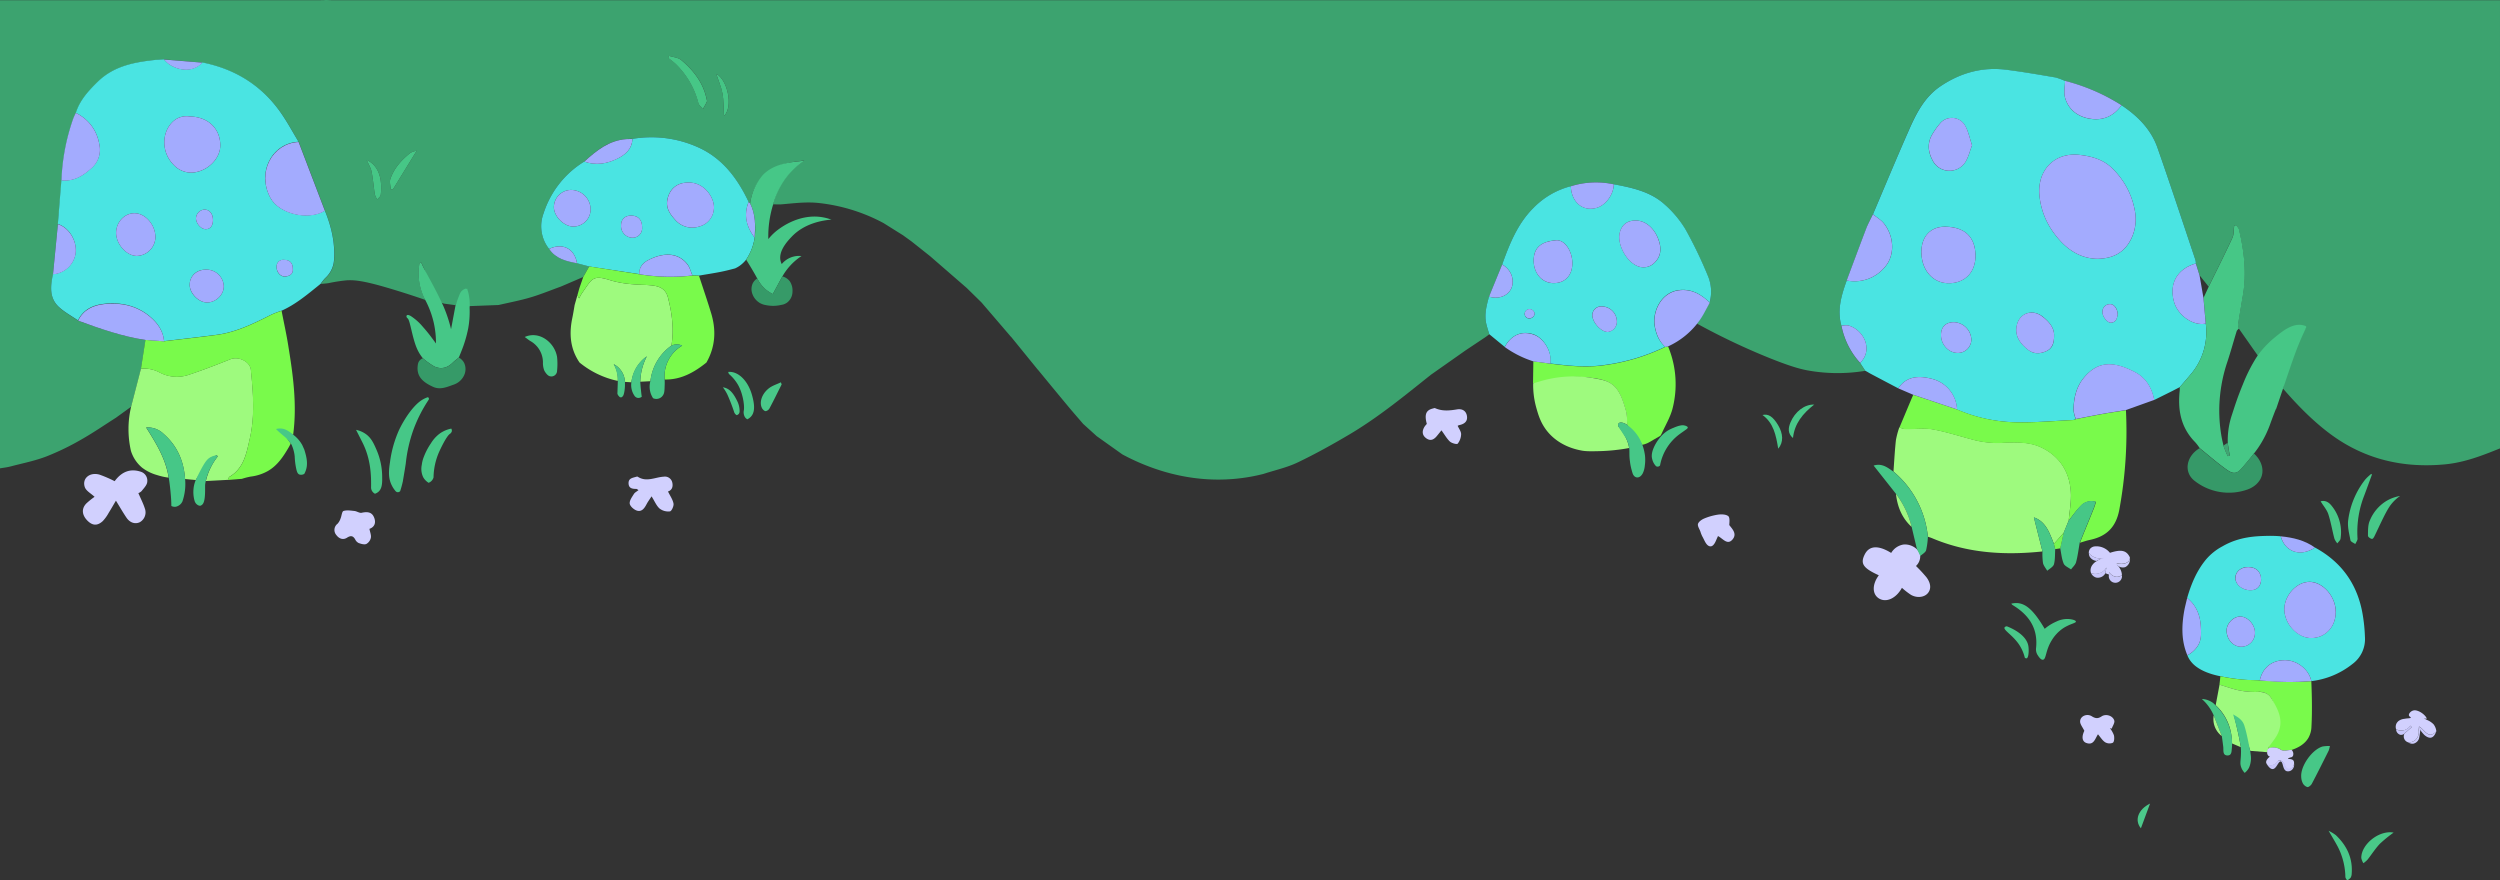 <svg id="Layer_1" data-name="Layer 1" xmlns="http://www.w3.org/2000/svg" viewBox="0 0 1112.07 391.66"><rect x="0" y="0" width="1112.07" height="391.66" fill="#333333" stroke="none"/><defs><style>.cls-1{fill:#3ca36f;}.cls-2{fill:#4ae4e2;}.cls-3{fill:#9efa7e;}.cls-4{fill:#46c786;}.cls-5{fill:#79fa4b;}.cls-6{fill:#46c787;}.cls-7{fill:#a3abfe;}.cls-8{fill:#d1d0fe;}.cls-9{fill:#369968;}.cls-10{fill:#a3acfe;}.cls-11{fill:#369a68;}.cls-12{fill:#47c887;}.cls-13{fill:#46c887;}.cls-14{fill:#47c888;}.cls-15{fill:#47c787;}.cls-16{fill:#48c888;}.cls-17{fill:#d1d0fd;}.cls-18{fill:#49c889;}.cls-19{fill:#49c888;}.cls-20{fill:#4bc98a;}.cls-21{fill:#4dc98b;}.cls-22{fill:#49c887;}.cls-23{fill:#9ef882;}.cls-24{fill:#4cc98b;}.cls-25{fill:#c7c6fa;}.cls-26{fill:#c8c7fa;}.cls-27{fill:#77f750;}.cls-28{fill:#c9c8fb;}.cls-29{fill:#a2f889;}.cls-30{fill:#cccbfb;}.cls-31{fill:#ccccfb;}.cls-32{fill:#cac9fb;}.cls-33{fill:#fdfdfd;}.cls-34{fill:#a1acfc;}.cls-35{fill:#a2acfd;}.cls-36{fill:#46c686;}.cls-37{fill:#45c585;}.cls-38{fill:#a1adfc;}.cls-39{fill:#a2acfe;}.cls-40{fill:#40a573;}.cls-41{fill:#a0adfd;}.cls-42{fill:#fff;}</style></defs><title>shroomie_zyvjbo_c_scale,w_2040</title><path class="cls-1" d="M661,148.81l-9,6L636.5,165.71c-11.65,9.29-23.18,18.77-36,26.4-7.58,4.49-15.3,8.79-23.24,12.59-4.79,2.29-10.13,3.44-15.22,5.11A80.82,80.82,0,0,1,549.29,212c-21.9,2-39.81-5.39-50-10.85L487.83,193l-6-5.43c-2.22-2.59-4.47-5.15-6.65-7.77-4.51-5.42-9-10.87-13.46-16.31l0,.05-12-14.76,0,.06-13.13-15.31,0,0L430,127.07l-16.29-14.14-8.24-6.54-3.76-2.72L393,98.22a78.84,78.84,0,0,0-29-8.94c-5.57-.56-10.88.15-16.29.61-1.26.11-2.54,0-3.8,0a30.93,30.93,0,0,1,13.85-19.41c-.59,0-1.43.09-2.42.22-3.26.41-10.14,1.28-15.33,6.11a21.69,21.69,0,0,0-6.33,12.67l-.68-.67c-5-10.48-11.73-19.51-22.54-24.31a50.4,50.4,0,0,0-29.15-3.72c-.9,0-1.8,0-2.69.09-7.73.52-13.31,5.08-18.7,10A42.11,42.11,0,0,0,241.76,94a16.22,16.22,0,0,0,2.49,15.69c3,4.41,7.64,5.51,12.42,6.39l5.42,1.42q-1.33,2.35-2.65,4.71l-9.95,4.27c-4.55,1.64-9,3.49-13.65,4.86s-9.36,2.25-14.06,3.34l-13.64.52q-.22-4-.43-7.95a7.76,7.76,0,0,0-2.33,2.67c-.95,1.6-1.85,3.22-2.77,4.83l-4.83-.66a5.46,5.46,0,0,1-1.21-.35c-5.36-2.29-6.85-13.1-8-15.47,0,0-.15-.28-.32-.63-.28-.6-.55-1.22-.84-1.82l-.76.19a25,25,0,0,0-.19,7.95,25.34,25.34,0,0,0,2.75,8.45c-6.33-2.18-11.85-3.91-16.29-5.23-12.14-3.61-15.61-3.61-18.65-3.49a71.4,71.4,0,0,0-8.15,1.26c-1.13.17-2.28.24-3.42.35a19.6,19.6,0,0,1,2-2.51,11.85,11.85,0,0,0,3.95-8.13c.52-7.63-1.21-14.9-4.09-21.93q-5.83-15.3-11.68-30.59c-2.58-4.25-4.93-8.65-7.76-12.72C116.5,37.14,104.65,29.78,90,26.87l-17-1.45c-1.34.1-2.69.16-4,.3-9.24,1-18.16,2.7-25.28,9.54-4.22,4.06-8.1,8.23-9.9,14a27,27,0,0,0-1.21,2.69,92.62,92.62,0,0,0-5.18,27.38L25.76,98.72q-1.1,11.18-2.18,22.35c-1.08,5.28-1.75,10.62,2.76,14.7,2.5,2.27,5.57,3.93,8.39,5.86,9.8,3.59,19.64,7,30,8.61q-1,6.39-2,12.8l-4.38,16.88L51.6,184.8c-5.15,3.27-10.19,6.75-15.5,9.75A115.11,115.11,0,0,1,20.74,202c-5.15,2-10.63,3.06-16,4.48-1.52.4-3.1.57-4.76.86V-.92H141.64c1.09,0,2.18,0,3.27-.08.91,0,1.81.08,2.72.08h964.44V198.45c-7.91,3.22-15.89,6.31-24.48,7.11-18.47,1.74-35.51-2.14-50.66-13.25-8-5.89-14.9-13-21.39-20.46A65,65,0,0,1,1026,144.28a10.8,10.8,0,0,0-2.71,0c-4.74.65-6.74,4.66-13.07,9.17-1.89,1.35-3.73,2.76-5.6,4.14l-8.76-12.49a5.72,5.72,0,0,1-.34-1.82c.68-4.36,1.42-8.71,2.16-13.06,1.68-9.87.5-19.58-1.78-29.2-.16-.68-.83-1.24-1.26-1.86l-.84.22c-.25,1.83-.08,3.85-.82,5.45-3.37,7.29-7,14.46-10.53,21.67l-4-5-1.66-5.33a9.49,9.49,0,0,0-.23-1.6C971,98,965.51,81.3,959.71,64.75c-2.88-8.23-8.83-14.17-16-18.94A86.51,86.51,0,0,0,918.57,35a26.59,26.59,0,0,0-4.31-1.51c-7.3-1.23-14.59-2.51-21.93-3.43-10.69-1.34-20.48,1.45-29.33,7.44-7,4.73-10.65,12-13.91,19.4-5.46,12.42-10.66,25-16,37.45-.93,2-2,3.88-2.77,5.9-3,7.84-5.92,15.71-8.86,23.57-2.32,6.54-4.34,13.11-2.35,20.15a34.16,34.16,0,0,0,8.3,16.48l2.3,3.5a75.05,75.05,0,0,1-25.34-.13c-3.08-.55-7.92-1.69-19.64-6.53a302.76,302.76,0,0,1-29.83-14.32l5.59-9.34a18.08,18.08,0,0,0-.81-11.94,191,191,0,0,0-10-20.72A47.49,47.49,0,0,0,740.52,90c-6.32-5.79-14.49-7.52-22.64-9a37.29,37.29,0,0,0-19.13.86,35.66,35.66,0,0,0-16.65,9.68c-7,6.92-10.61,16-13.89,25.11L662.36,131c-1.14,4.07-2.2,8.15-1.14,12.41.36,1.45.83,2.86,1.26,4.3Zm-363.43-125-.22,1c1.05.84,2.17,1.6,3.14,2.53a37,37,0,0,1,10.24,17.59c.25,1,1.29,1.69,2,2.53.59-1.07,1.24-2.12,1.74-3.24.16-.35-.05-.88-.15-1.32-1.53-7.16-5.81-12.62-11.23-17.18C301.66,24.57,299.41,24.44,297.56,23.83ZM173.82,83.23l.93.06,10.6-17.24a10.16,10.16,0,0,0-2.75.92c-3.95,3.1-7.26,6.78-8.93,11.57C173.19,79.92,173.74,81.66,173.82,83.23ZM163.13,70.12c.9,2.13,1.85,3.63,2.17,5.26.65,3.35.92,6.77,1.45,10.14a8.41,8.41,0,0,0,1.06,2.23c.54-.69,1.5-1.36,1.55-2.08a25.27,25.27,0,0,0-.14-7.17C168.46,75.16,167,72.05,163.13,70.12ZM322.06,50.57c4.27-4.15,1.45-16.3-3.45-18.69.92,2.82,2.21,5.72,2.78,8.75S321.85,46.91,322.06,50.57Z" transform="translate(0 1)"/><path class="cls-2" d="M943.71,45.81c7.17,4.77,13.12,10.71,16,18.94C965.51,81.3,971,98,976.57,114.59a9.49,9.49,0,0,1,.23,1.6c-8.29,2.38-12,8.91-9.73,17.05,1.73,6.14,8.61,10.88,14.12,9.72a28.91,28.91,0,0,1-6.65,22.5c-1.61,1.93-3.27,3.83-4.9,5.74L966.16,173l-7.9,3.92c-1.13-5.38-3.62-9.8-8.69-12.43-9.3-4.82-16.24-5-22.51,2.41-3.53,4.19-4.71,9.33-4.7,14.7a14.66,14.66,0,0,0,1,3.81,4.8,4.8,0,0,1-1.27.44c-8.58.39-17.18,1.2-25.75,1a70.41,70.41,0,0,1-25.82-5.68A14.76,14.76,0,0,0,860,167.69c-6.06-1.68-11.73-1.62-15.6,4.05q-6.07-3.19-12.14-6.4c-.86-.45-1.69-1-2.54-1.43l-2.3-3.5c6.13-5.95,1.4-15-5.49-16.69a9.37,9.37,0,0,0-2.81.21c-2-7,0-13.61,2.35-20.15a17.58,17.58,0,0,0,18.1-7.47c3.23-5.07,2.78-12.29-1.42-17.77-1.31-1.7-3.35-2.83-5-4.23,5.31-12.49,10.51-25,16-37.45,3.26-7.4,6.94-14.67,13.91-19.4,8.85-6,18.64-8.78,29.33-7.44,7.34.92,14.63,2.2,21.93,3.43A26.59,26.59,0,0,1,918.57,35c0,2.58-.64,5.33.08,7.68,1.62,5.31,5.77,8.31,11.13,9.17C935.54,52.74,940.28,50.64,943.71,45.81Zm-10.82,68.33c7.36-.12,12.3-3,15.23-9.1a19.74,19.74,0,0,0,1.55-12.15,34.57,34.57,0,0,0-9.6-18.53c-4-4.13-8.82-5.69-14.71-6.43C914,66.49,906.18,74.7,907.19,85.87a33.4,33.4,0,0,0,6.44,16.8C918.58,109.48,924.82,113.93,932.89,114.14Zm-78.2-3c0,8,5.12,13.84,12.12,13.85,7.18,0,11.93-4.83,11.94-12.15,0-8.39-4.8-12.95-13.65-13C858.74,99.85,854.68,104.24,854.69,111.12Zm22.53-47.5c-1-3-1.57-5.87-2.89-8.35a6.81,6.81,0,0,0-11.4-1.33,33.93,33.93,0,0,0-3.31,4.64c-2.46,4-2,8,.11,11.9a8.39,8.39,0,0,0,14.45.67C875.61,69,876.2,66.24,877.22,63.62Zm36.5,84.69c.15-3.39-2.17-6.18-5.05-8.47-4.52-3.6-10.39-1.63-11.55,4-1,4.66,1.61,8.1,5.16,10.82,2.5,1.92,5.25,1.77,8,.51S913.7,151.7,913.72,148.31ZM863.41,148c0,4.35,3.44,8,7.51,8a6,6,0,0,0,6-6.07,8.07,8.07,0,0,0-7.71-7.61C865.55,142.29,863.43,144.38,863.41,148ZM942,139c.06-2.64-1.64-4.87-3.52-4.71a3.32,3.32,0,0,0-3.25,3.37c-.12,2.06,2.22,5,3.83,4.9C941.34,142.37,941.68,140.52,942,139Z" transform="translate(0 1)"/><path class="cls-2" d="M33.72,49.21c1.8-5.72,5.68-9.89,9.9-14,7.12-6.84,16-8.54,25.28-9.54,1.34-.14,2.69-.2,4-.3a16.61,16.61,0,0,0,2.06,2c4.93,3.44,11.2,3.66,15-.6,14.67,2.91,26.52,10.27,35.09,22.58,2.83,4.07,5.18,8.47,7.76,12.72-11.66.55-18.68,13.38-12.58,24.8,4,7.53,17.38,10.25,24.26,5.79,2.88,7,4.61,14.3,4.09,21.93a11.85,11.85,0,0,1-3.95,8.13,19.6,19.6,0,0,0-2,2.51l-.53.44c-5.31,4.28-10.52,8.7-16.82,11.53a46.68,46.68,0,0,0-4.54,1.73c-7.78,3.93-15.59,7.81-24.37,9-7.79,1-15.6,1.89-23.4,2.83-.39-4.64-2.93-8.16-6.31-11-5.89-4.92-12.93-6.42-20.38-5.61-4.92.54-9.25,2.52-11.58,7.37-2.82-1.93-5.89-3.59-8.39-5.86-4.51-4.08-3.84-9.42-2.76-14.7a11,11,0,0,0,10.08-9.32c.67-5.56-2.9-11.44-7.9-13q.78-9.72,1.57-19.45c5.42.63,9.65-2,13.34-5.4a10.79,10.79,0,0,0,3.74-9.28C43.53,57.71,40.08,52.39,33.72,49.21ZM84.37,50.8A8.94,8.94,0,0,0,77,53c-5.2,4.83-5.22,13.64,0,19.08a10.77,10.77,0,0,0,8.45,3.71C92.31,75.4,98.17,69.45,98,63.37,97.78,56,92.52,51,84.37,50.8ZM69.14,104.58c0-5.56-4.5-10.76-9.34-10.73-4.46,0-8.16,4-8.13,8.78,0,5.11,4.81,10.33,9.36,10.21A8.56,8.56,0,0,0,69.14,104.58Zm22.32,14.36c-4.08,0-7,2.81-7.08,6.67s3.9,7.86,7.61,7.94c4,.08,7.7-3.52,7.55-7.38A7.74,7.74,0,0,0,91.46,118.94Zm3.27-22.12c0-2.77-1.6-4.64-3.87-4.59a4.07,4.07,0,0,0-3.68,3.94c.09,2.35,2.32,4.8,4.34,4.78S94.75,99.42,94.73,96.82Zm35.52,21.79c0-2.63-1.37-4-3.88-4a2.91,2.91,0,0,0-3.31,3.12c-.1,2.37,1.76,4.51,3.94,4.28C129,121.76,130.46,120.79,130.25,118.61Z" transform="translate(0 1)"/><path class="cls-2" d="M262.09,117.53l-5.42-1.42c-1.11-6.53-6.37-9.23-12.42-6.39A16.22,16.22,0,0,1,241.76,94a42.11,42.11,0,0,1,18.17-23.15c5.1,1.85,10,1,14.71-1.3,3.58-1.76,6.5-4.29,6.68-8.77a50.4,50.4,0,0,1,29.15,3.72c10.81,4.8,17.58,13.83,22.54,24.31-2.27,5.83-1,11.07,2.69,15.9a24.59,24.59,0,0,1-1.31,5,24.2,24.2,0,0,1-2.48,4.77,13.11,13.11,0,0,1-1.43,1.56,13.41,13.41,0,0,1-1.69,1.35,14.07,14.07,0,0,1-1.8,1c-2.08.55-4.25,1.11-6.53,1.56-3.16.62-6.35,1.1-9.52,1.65l-2.92-.11c-.76-1.7-1.2-3.65-2.32-5.06-4.23-5.29-10.76-5.15-17.3-1.76-2.45,1.27-4.17,3.22-4,6.26Zm44-37.32c-5,0-8.33,2.85-9.26,7.72-.72,3.77,1.34,6.46,3.56,8.93a10,10,0,0,0,10.65,2.89,8.64,8.64,0,0,0,6.44-7.35C318.33,87.7,313.65,80,306.13,80.21ZM262.72,92.34A8.77,8.77,0,0,0,254,83.49a7.71,7.71,0,0,0-7.62,7.61c0,4.15,4.4,8.59,8.61,8.68A7.72,7.72,0,0,0,262.72,92.34Zm22.91,7.87c0-3.35-1.67-5.24-4.75-5.3-2.86-.06-4.61,1.61-4.62,4.4a5.22,5.22,0,0,0,4.85,5.44A4.25,4.25,0,0,0,285.63,100.21Z" transform="translate(0 1)"/><path class="cls-3" d="M908.55,244.3c-16.85,1.78-33.36.8-49.19-5.93-.58-.24-1.18-.42-1.78-.63a43.45,43.45,0,0,0-15.31-29c.34-4.64.58-9.3,1.08-13.93a37.05,37.05,0,0,1,1.53-5.73,9.78,9.78,0,0,0,2.48.75c4.16.07,8.44-.59,12.47.15,6.46,1.18,12.73,3.32,19.12,4.92a42,42,0,0,0,12.58,1c5.23-.26,11.06-.27,15.69,1.75,9,3.9,13.86,11.56,14,21.61,0,3.76-.66,7.53-1,11.29L918,236l-4.35,4.94c-1.92-4.89-3.62-10-8.91-11.78C906,234.25,907.28,239.27,908.55,244.3Z" transform="translate(0 1)"/><path class="cls-2" d="M972.91,265c1.79-6.24,4.28-12.21,8.46-17.21a25,25,0,0,1,7.28-5.79c7.4-4.28,14.82-4.49,19.55-4.62a53.89,53.89,0,0,1,6.33.18c2,7.07,8.83,9.29,15.23,5,11.94,6.48,19,16.5,21.23,29.82a73.87,73.87,0,0,1,1,9.95,13.74,13.74,0,0,1-5.57,12.05,36.14,36.14,0,0,1-18.29,7.61c-.94-5-6.1-9.22-11.48-9.32-5.93-.11-10.19,3.24-11.44,9a88.81,88.81,0,0,1-9.71-.59c-2.81-.33-5.42-.77-7.81-1.27-1.07-.2-6.31-1.23-10.05-3.79a12.43,12.43,0,0,1-3.42-3.26,11.53,11.53,0,0,1-1.23-2.29,11.53,11.53,0,0,0,4.85-4.51c1.39-2.5,1.3-4.79,1.19-7.45-.09-2.18-.38-7.49-4.22-11.72A14.44,14.44,0,0,0,972.91,265Zm66.12,6.25c0-6.85-5.67-13.42-11.68-13.44-5.69,0-11.21,6-11.2,12.22,0,6.54,6,12.84,12.06,12.78S1039,277.87,1039,271.28Zm-36,9c0-3.53-3.33-7.05-6.6-7-3,0-6,3.16-6,6.25.06,4,3,7.25,6.61,7.18A6.12,6.12,0,0,0,1003.07,280.29Zm2.73-23.6c0-3.33-2.26-5.43-5.77-5.44-3.21,0-5.71,2.21-5.65,5s3.15,5.36,6.78,5.33C1004,261.56,1005.83,259.64,1005.8,256.69Z" transform="translate(0 1)"/><path class="cls-4" d="M969.64,171.2c1.64-1.91,3.29-3.81,4.9-5.74a28.91,28.91,0,0,0,6.65-22.5q-.51-5.73-1-11.46c.78-1.65,1.55-3.31,2.32-5,3.53-7.21,7.16-14.38,10.53-21.67.74-1.6.57-3.62.82-5.45l.84-.22c.43.62,1.1,1.18,1.26,1.86,2.28,9.62,3.46,19.33,1.78,29.2-.74,4.35-1.48,8.7-2.16,13.06a5.72,5.72,0,0,0,.34,1.82c-.35.43-.87.8-1,1.28-1.39,4.48-2.61,9-4.09,13.47a68.42,68.42,0,0,0-3.64,21.23,67.58,67.58,0,0,0,1.06,12.4c.3,1.58.61,2.9.86,3.86.14.43.29.85.46,1.29.44,1.18.92,2.27,1.41,3.27l.88-.23q-.45-2.79-.88-5.56a35.61,35.61,0,0,1,1.68-12.08c1.42-4.33,2.44-7.77,5.19-14.45a71.52,71.52,0,0,1,5.06-10.26c.58-1,1.08-1.72,1.43-2.25a43.11,43.11,0,0,1,7.46-7.9c3.57-2.92,8-6.53,12.63-5.5a7.91,7.91,0,0,1,1.65.57c-.35.74-.89,1.85-1.51,3.21-3.14,6.88-4.61,11.43-9,24.36-6.16,18.19-.34,1.27-5.51,15.22a46.78,46.78,0,0,1-4.4,9.35,42.67,42.67,0,0,1-3,4.29c-1.73,2.23-3.27,4.08-4.5,5.51-1.84,2.13-2.66,2.94-3.87,3.11s-2.33-.36-4-1.55c-4.09-2.91-7.87-6.25-11.79-9.4a23.64,23.64,0,0,0-1.95-2.56c-6.49-6.53-7.93-14.53-6.92-23.27C969.6,172.1,969.61,171.65,969.64,171.2Z" transform="translate(0 1)"/><path class="cls-3" d="M58.32,179.92,62.7,163a14.89,14.89,0,0,1,8.37,1.69,16.23,16.23,0,0,0,12.67,1.09c6.34-2.09,12.59-4.51,18.79-7,3.56-1.42,8.71,1,9.08,4.72,1,10.26,1.87,20.53-.51,30.73-1.49,6.41-2.61,13.05-9,16.84-.38.22-.49.92-.72,1.39l-9.8.52a27.8,27.8,0,0,1,5.24-10.89l-.32-.62c-1.17.58-2.77.85-3.45,1.79-2.17,2.95-4,6.16-6,9.27l-4.73-.45c-.54-7.92-3.43-14.73-9.47-20A10.05,10.05,0,0,0,65,189.16c4.52,7.14,8.78,14.07,10,22.31a28.23,28.23,0,0,1-5.14-1.15A19.57,19.57,0,0,1,63.17,207a15.81,15.81,0,0,1-4.92-7.43,43.39,43.39,0,0,1,.07-19.63Z" transform="translate(0 1)"/><path class="cls-5" d="M920.18,230.64c.36-3.76,1.07-7.53,1-11.29-.12-10-5-17.71-14-21.61-4.63-2-10.46-2-15.69-1.75A42,42,0,0,1,879,195c-6.39-1.6-12.66-3.74-19.12-4.92-4-.74-8.31-.08-12.47-.15a9.78,9.78,0,0,1-2.48-.75c1.62-3.86,3.23-7.72,4.86-11.59.41-1,.86-2,1.29-2.95.86.28,1.72.55,2.57.84l17,5.69a70.41,70.41,0,0,0,25.82,5.68c8.57.21,17.17-.6,25.75-1a4.8,4.8,0,0,0,1.27-.44c4.14-.8,8.28-1.63,12.43-2.38,3.24-.58,6.5-1,9.76-1.56a192,192,0,0,1-2.9,44c-1.41,7.91-5.62,12.12-13.15,13.7-1.5.31-2.95.83-4.42,1.26,2-5,4.08-10,6.09-15,.41-1,.7-2,1.07-3.15a6.46,6.46,0,0,0-6.9,1.89C923.5,226.12,921.91,228.44,920.18,230.64Z" transform="translate(0 1)"/><path class="cls-5" d="M101.33,212.51c.23-.47.34-1.17.72-1.39,6.44-3.79,7.56-10.43,9-16.84,2.38-10.2,1.52-20.47.51-30.73-.37-3.72-5.52-6.14-9.08-4.72-6.2,2.48-12.45,4.9-18.79,7a16.23,16.23,0,0,1-12.67-1.09A14.89,14.89,0,0,0,62.7,163q1-6.4,2-12.8l8.25.61c7.8-.94,15.61-1.79,23.4-2.83,8.78-1.18,16.59-5.06,24.37-9a46.68,46.68,0,0,1,4.54-1.73c1,5.23,2.18,10.45,3,15.71,2.13,13.06,3.92,26.15,2.14,39.43-1.25-.58-2.55-1.16-3.9-1.71l-1.76-.71q1.32,1.74,2.66,3.61c.66.92,1.3,1.84,1.92,2.75-.25.48-.63,1.21-1.13,2.06-2,3.36-4.65,7.66-9.14,10.19a20.45,20.45,0,0,1-7.55,2.42,31.59,31.59,0,0,0-3.89,1Z" transform="translate(0 1)"/><path class="cls-3" d="M255.61,134.7l1.23-4.35c.2.38.41.76.75,1.37.48-.85.83-1.63,1.31-2.32,4.7-6.74,4.77-8.27,13.07-5.58a47.06,47.06,0,0,0,9.27,1.6c3.14.35,6.34.19,9.45.64s5.51,1.74,6.42,5.26c1.84,7.07,2.75,14.15,1.56,21.42a22.39,22.39,0,0,0-9.34,15.83l-4.52.24a26.14,26.14,0,0,1,.78-5.68,26.66,26.66,0,0,1,2.14-5.63,16.7,16.7,0,0,0-2.83,2.56,17.23,17.23,0,0,0-2.11,3,18,18,0,0,0-1.94,6l-2.86-.19a9.31,9.31,0,0,0-5-7.89,12.59,12.59,0,0,1,1.81,7.46,40,40,0,0,1-17-8.17h0c-4.11-6-4.67-12.54-3.3-19.44C254.94,138.79,255.26,136.75,255.61,134.7Z" transform="translate(0 1)"/><path class="cls-5" d="M742,153.09A43.53,43.53,0,0,1,744,180.71c-1,3.92-3.23,7.53-4.9,11.29l-.51.84-4.78,2.77a9.93,9.93,0,0,1-2,.91,8.27,8.27,0,0,1-1.29.34l-6.65-8.76c-.21-2.15-.1-4.39-.67-6.44-2.9-10.35-5.5-13.4-15.08-14.56a47.93,47.93,0,0,0-23.46,2.69c-.77.3-1.82-.13-2.73-.22l.15-9.86,7.56,1.06c8.11,1,16.23,1.88,24.39.63a89.18,89.18,0,0,0,26.69-8.06Z" transform="translate(0 1)"/><path class="cls-5" d="M298.67,152.74c1.19-7.27.28-14.35-1.56-21.42-.91-3.52-3.36-4.82-6.42-5.26s-6.31-.29-9.45-.64a47.06,47.06,0,0,1-9.27-1.6c-8.3-2.69-8.37-1.16-13.07,5.58-.48.69-.83,1.47-1.31,2.32-.34-.61-.55-1-.75-1.37.3-1.09.61-2.17.92-3.26l1.68-4.85q1.32-2.35,2.65-4.71L284.38,121a85.5,85.5,0,0,0,23.64.56l2.92.11c1.82,5.6,3.75,11.18,5.45,16.82,2.25,7.52,1.81,14.85-2.16,21.79-5.44,4.36-11.3,7.7-18.58,7.54a15.74,15.74,0,0,1,7.81-15.06,5.48,5.48,0,0,0-4.79,0Z" transform="translate(0 1)"/><path class="cls-6" d="M331.91,114.5a24.2,24.2,0,0,0,2.48-4.77,23.94,23.94,0,0,0,1.31-5,33.78,33.78,0,0,0,.05-7.76,20.42,20.42,0,0,0-2.06-7.47,24.22,24.22,0,0,1,5.73-12.74c4.6-4.66,11-5.44,15.93-6,1-.12,1.83-.19,2.42-.22a33,33,0,0,0-8.37,7.93,35.65,35.65,0,0,0-5.48,11.48,47.73,47.73,0,0,0-2.15,15.41,25.6,25.6,0,0,1,2.86-3c1-.88,9.89-8.55,21.09-6.75a21.83,21.83,0,0,1,4.11,1.09c-3.38.26-11.76,1.39-17.66,7.59-1.74,1.83-6.06,6.38-4.93,10.84a5.61,5.61,0,0,0,.51,1.33,9.93,9.93,0,0,1,8.77-3.56A26.55,26.55,0,0,0,348,122c-.61,1.11-1.22,2.22-1.82,3.34-.81,1.5-1.62,3-2.41,4.47a14.67,14.67,0,0,1-3.88-2.7,16.42,16.42,0,0,1-3.05-4.22C335.77,120.88,334.16,118.09,331.91,114.5Z" transform="translate(0 1)"/><path class="cls-7" d="M945.6,181.43c-3.26.52-6.52,1-9.76,1.56-4.15.75-8.29,1.58-12.43,2.38a14.66,14.66,0,0,1-1-3.81c0-5.37,1.17-10.51,4.7-14.7,6.27-7.46,13.21-7.23,22.51-2.41,5.07,2.63,7.56,7.05,8.69,12.43Z" transform="translate(0 1)"/><path class="cls-6" d="M188.73,131.63a25.29,25.29,0,0,1-2.31-7.64,25,25,0,0,1,.19-7.95l.76-.19c.39.82.74,1.65,1.16,2.45,1,2,4.8,8.56,7.73,14.8.38.81.63,1.35,1,2.14a61.1,61.1,0,0,1,3.38,10.21l2-10.67c.48-1.35.94-2.6,1.38-3.73.61-1.58.89-2.22,1.55-2.79a4.37,4.37,0,0,1,2.17-1,18.52,18.52,0,0,1,.61,2.06,21.33,21.33,0,0,1,.54,6.58,41.69,41.69,0,0,1-.61,9.13,55.35,55.35,0,0,1-3.09,10.31c-.43,1.12-.81,2-1.09,2.69-1,.8-2,1.56-2.86,2.42-2.4,2.3-5.19,2.94-8.14,1.5a34.83,34.83,0,0,1-5-3.6,18,18,0,0,1-2.49-4c-2.24-4.88-3.13-12.79-4.27-13.72a1.27,1.27,0,0,1-.54-.84.7.7,0,0,1,.18-.53c.33-.31,1.13-.1,2.05.52a24.21,24.21,0,0,1,4.33,3.75c1.6,1.82,2.59,2.95,4.13,4.95,1,1.35,1.87,2.5,2.45,3.32a41.71,41.71,0,0,0-.94-9A41.2,41.2,0,0,0,188.73,131.63Z" transform="translate(0 1)"/><path class="cls-5" d="M987.69,299.82c1.8.38,4.5.9,7.81,1.27,3.09.35,4.53.33,9.71.59,8,.4,7.9.63,11.69.68,4.63.06,8.49-.15,11.23-.36.16,3.56.5,12.41.07,20.19a10.68,10.68,0,0,1-1.29,4.91c-1.49,2.65-4.18,4.39-7.52,5.48-1.63,0-3.69.68-4.81-.06a5.58,5.58,0,0,0-1.44-.73,5.81,5.81,0,0,0-4.29.41c0-.17.11-.42.18-.73,2.46-9.81,3.19-10.19,3.35-13.18a16.92,16.92,0,0,0-2.14-8.8,5.27,5.27,0,0,0-1.21-1.39,6.33,6.33,0,0,0-4.67-1.31,36.56,36.56,0,0,1-8.09-.62c-3-.6-6-1.72-9-2.61C987.44,302.31,987.56,301.07,987.69,299.82Z" transform="translate(0 1)"/><path class="cls-3" d="M987.31,303.56c3,.89,5.92,2,9,2.61a36.56,36.56,0,0,0,8.09.62c2.52-.06,4.62.64,5.88,2.7,2.91,4.74,5.67,9.7,3.11,15.47-1,2.34-2.85,4.35-4.32,6.51-.17.71-.35,1.42-.52,2.13L1001,333q-.36-1.15-.78-2.31a67.8,67.8,0,0,0-6.48-13.39q.91,3.56,1.74,7.39.74,3.42,1.32,6.69l-4-1.7a22.42,22.42,0,0,0-7.2-17Z" transform="translate(0 1)"/><path class="cls-8" d="M852.28,250.77a63.9,63.9,0,0,1,4.7,5.07c2.07,2.8,2.1,5.42.41,7.2s-4.85,2-7.36.55a33.41,33.41,0,0,1-4-3.11c-2.56,4.7-7,6.76-10.28,4.69-3-1.92-3-6.25,0-10.26-7-3.2-8.36-5.18-6.23-9.35,2-3.93,6.09-4.09,11.73-.6a7.81,7.81,0,0,1,5.43-3.73c3.34-.37,7.21,1.92,7.5,5.09A6,6,0,0,1,852.28,250.77Z" transform="translate(0 1)"/><path class="cls-8" d="M42.07,220c-1.55-1.47-3.76-2.61-4.34-4.3-1.34-3.89,2.21-6.82,6.56-5.56A53.76,53.76,0,0,1,51,213.05c3.14-4.29,7-5.7,11.5-4.25a4.15,4.15,0,0,1,3,4.57c-.11,1.42-1.51,2.79-2.5,4.06a4,4,0,0,1-1.45.92c1.13,2.63,2.29,4.85,3,7.2a5,5,0,0,1-2.44,5.78c-2.07.92-4.33.2-5.87-2.08s-2.83-4.54-4.67-7.54c-1.28,2.16-2.21,3.81-3.21,5.4a17.73,17.73,0,0,1-2.63,3.67c-2.47,2.28-4.71,2.07-7-.35s-2.54-5.2-.33-7.47A33.51,33.51,0,0,1,42.07,220Z" transform="translate(0 1)"/><path class="cls-7" d="M742,153.09l-1.21.25c-2.79-2.46-4.06-5.73-4.68-9.24-1.11-6.39,2.79-15.14,11-16,5.57-.6,9.7,1.93,13.47,5.52l-2.63,4.81a32.55,32.55,0,0,1-3,4.53A34.86,34.86,0,0,1,742,153.09Z" transform="translate(0 1)"/><path class="cls-9" d="M978.42,198.38c3.92,3.15,7.7,6.49,11.79,9.4,1.67,1.19,2.89,1.71,4,1.55s2-1,3.87-3.11c1.23-1.43,2.77-3.28,4.5-5.51,3,2.67,4.42,6.35,3.6,9.61-.95,3.77-4.42,5.77-6.59,6.48A24.71,24.71,0,0,1,976.35,213C971.21,209.16,972.38,202,978.42,198.38Z" transform="translate(0 1)"/><path class="cls-6" d="M854.21,246.32l-1.53-3.18q-1.17-4.87-2.32-9.74a40,40,0,0,0-7-14.76l-9.92-12.54c3.87-1.2,6.28,1,8.83,2.69a43.45,43.45,0,0,1,15.31,29,33.39,33.39,0,0,1-.8,6C856.47,244.79,855.1,245.48,854.21,246.32Z" transform="translate(0 1)"/><path class="cls-8" d="M297.14,217.62c.93,1.93,2.14,3.59,2.46,5.41.19,1.09-.86,3.34-1.59,3.45a6.33,6.33,0,0,1-4.58-1.24c-1.42-1.23-2.19-3.22-3.59-5.45-.92,1.42-1.69,2.45-2.27,3.57-.95,1.81-2.19,3.49-4.36,2.74-1.29-.45-2.93-1.9-3.09-3.07-.18-1.33,1-2.92,1.84-4.27.4-.68,1.26-1.09,2.07-1.75-.52-.3-.73-.52-.95-.53-1.72,0-3.4-.19-3.48-2.44-.09-2.4,1.94-2.48,3.53-3,.16,0,.41-.11.53,0,3.87,2.57,7.71.23,11.57,0a3.35,3.35,0,0,1,3.84,2.7C299.47,215.56,298.86,217.09,297.14,217.62Z" transform="translate(0 1)"/><path class="cls-6" d="M75.06,211.47c-1.25-8.24-5.51-15.17-10-22.31a10.05,10.05,0,0,1,7.82,2.92c6,5.32,8.93,12.13,9.46,20a23.58,23.58,0,0,1,0,4.45A24.3,24.3,0,0,1,81.17,222a4.19,4.19,0,0,1-3.09,2.43,3.45,3.45,0,0,1-1.86-.35c0-2-.16-4.19-.38-6.47S75.37,213.38,75.06,211.47Z" transform="translate(0 1)"/><path class="cls-6" d="M178,217.47a1.36,1.36,0,0,1-1,.48,1.38,1.38,0,0,1-1-.44,12.57,12.57,0,0,1-1.84-2.83c-1.35-2.86-1.36-5.77-.69-10a51,51,0,0,1,4-14.33s3.57-7.87,8.69-12.3a12.87,12.87,0,0,1,3.43-2.1c.33-.13.59-.21.76-.26a.77.77,0,0,1,.42.52.83.83,0,0,1-.12.66c-.74,1.11-1.47,2.28-2.19,3.53a62.91,62.91,0,0,0-4.59,9.85,64.71,64.71,0,0,0-3.32,14.43c-.11,1.15-.66,4.28-1.37,8.52A41.57,41.57,0,0,1,178,217.47Z" transform="translate(0 1)"/><path class="cls-8" d="M641.2,190.43c-.58.72-1.29,1.6-2,2.47-1.27,1.55-2.74,2.46-4.67,1.13s-2.18-3.28-.7-5.45a10.62,10.62,0,0,1,.86-1c-1.13-4.21-.38-6.11,2.68-6.86.35-.09.78-.28,1-.16,3.22,1.44,6.46,1.1,9.82.54,2.13-.36,4,.57,4.36,3s-1.25,3.56-3.46,4a3.7,3.7,0,0,0-.68.31c.57,1.29,1.55,2.52,1.54,3.74a7.08,7.08,0,0,1-1.53,4.21c-.35.41-2.62-.18-3.46-.94C643.6,194.16,642.64,192.39,641.2,190.43Z" transform="translate(0 1)"/><path class="cls-4" d="M920.18,230.64c1.73-2.2,3.32-4.52,5.21-6.56a6.46,6.46,0,0,1,6.9-1.89c-.37,1.11-.66,2.15-1.07,3.15-2,5-4.06,10-6.09,15-.52,2.91-.87,5.87-1.63,8.72-.31,1.2-1.47,2.17-2.25,3.24-1.14-.85-2.81-1.49-3.28-2.62-.88-2.11-1.05-4.51-1.52-6.79.51-2.31,1-4.62,1.52-6.93Z" transform="translate(0 1)"/><path class="cls-10" d="M870.57,181.12l-17-5.69c-.85-.29-1.71-.56-2.57-.84l-6.61-2.85c3.87-5.67,9.54-5.73,15.6-4.05A14.76,14.76,0,0,1,870.57,181.12Z" transform="translate(0 1)"/><path class="cls-8" d="M164.33,234.25c.28,1.5.86,2.78.65,3.92a4.2,4.2,0,0,1-2,2.79c-.91.41-2.31,0-3.41-.4a3.27,3.27,0,0,1-1.52-1.51c-.93-1.77-2.05-1.93-3.68-.87-1.89,1.22-3.66.3-4.74-1.16a3.44,3.44,0,0,1,.53-5.05,6.67,6.67,0,0,0,1.34-2.36c.48-1.13.59-3.07,1.3-3.31,1.47-.48,3.25-.17,4.88,0,1.09.12,2.23,1,3.19.8,2.24-.49,4.3-.48,5.37,1.72S167,233.32,164.33,234.25Z" transform="translate(0 1)"/><path class="cls-11" d="M188.1,158.37a34.83,34.83,0,0,0,5,3.6c3,1.44,5.74.8,8.14-1.5.9-.86,1.9-1.62,2.86-2.42a5.85,5.85,0,0,1,2.25,2.17,6.42,6.42,0,0,1,.27,5.33,7.85,7.85,0,0,1-4.68,4.5c-2.92,1-5.8,2.42-9,1.16-4.46-2-8.12-4.58-7-10.37a3.31,3.31,0,0,1,1.29-2A3.16,3.16,0,0,1,188.1,158.37Z" transform="translate(0 1)"/><path class="cls-6" d="M894.68,267.53c5.34-1.28,9.36,1.85,14.86,11.19a20,20,0,0,1,5.05-3.17,11.34,11.34,0,0,1,5-1.21c1.54,0,3.76.45,3.83,1.15s-2.7,1-5.8,3.06a17.22,17.22,0,0,0-5.06,5.47c-2.73,4.48-2.29,8.28-3.81,8.45-1,.11-2-1.52-2.51-2.33a4.8,4.8,0,0,1-.54-2.88c.93-8.83-3.25-14.82-10.5-19.15A2.66,2.66,0,0,1,894.68,267.53Z" transform="translate(0 1)"/><path class="cls-10" d="M689.68,160.76l-7.56-1a45.66,45.66,0,0,1-12.78-6.4c2.88-5.34,7.57-7.36,12.81-5.53C686.87,149.43,690.52,155.72,689.68,160.76Z" transform="translate(0 1)"/><path class="cls-10" d="M1005.21,301.68c1.25-5.76,5.51-9.11,11.44-9,5.38.1,10.54,4.28,11.48,9.32-3.45.26-7.21.41-11.23.36C1012.7,302.31,1008.79,302.05,1005.21,301.68Z" transform="translate(0 1)"/><path class="cls-8" d="M764.21,237.45c-.38.87-.64,1.43-.88,2-.63,1.5-1.7,3.23-3.3,2.36-1.3-.71-1.93-2.7-2.78-4.17a12.78,12.78,0,0,1-.85-2.13C756,234.32,755,233,755.33,232s1.72-1.94,2.86-2.4a25.71,25.71,0,0,1,6.13-1.69c1.46-.19,3.36-.14,4.42.65.8.6.58,2.56.48,4,1.46,1.85,3.5,3.91,1.51,6.35C768.41,241.7,766.48,238.63,764.21,237.45Z" transform="translate(0 1)"/><path class="cls-8" d="M933.24,325.63c-1.31,2-1.9,5.1-5.27,3.83-1.88-.72-2-2.91-.8-5.37-.77-1.63-1.92-2.93-1.88-4.2.06-2.35,3-3.63,5.19-2.28,1.59,1,2.72,1.16,4.36.06,1.94-1.29,5-.32,5.65,1.85.29,1-.72,2.39-1.15,3.61l-.8-.25a12.37,12.37,0,0,1,1.8,3.21c.23,1.06.17,2.84-.48,3.3a3.82,3.82,0,0,1-3.42-.21C935.22,328.4,934.4,327,933.24,325.63Z" transform="translate(0 1)"/><path class="cls-11" d="M336.87,122.84a14.86,14.86,0,0,0,3.05,4.22,14.67,14.67,0,0,0,3.88,2.7c.79-1.48,1.6-3,2.41-4.47.6-1.12,1.21-2.23,1.82-3.34a6.11,6.11,0,0,1,3.3,2.19A7.4,7.4,0,0,1,352.5,129c0,.05,0,.11,0,.2a6.18,6.18,0,0,1-2.25,4.3,5.65,5.65,0,0,1-2.71,1.12,15.8,15.8,0,0,1-3,.42,16.38,16.38,0,0,1-4-.35,7.58,7.58,0,0,1-2.59-.94,7.66,7.66,0,0,1-3.19-3.79,6.18,6.18,0,0,1,.09-4.94A5.63,5.63,0,0,1,336.87,122.84Z" transform="translate(0 1)"/><path class="cls-8" d="M930.19,254a3.4,3.4,0,0,1-.26-1.3,4.15,4.15,0,0,1,1-2.62,5.44,5.44,0,0,1,1.75-1.47,9,9,0,0,1,1.34-.79,10,10,0,0,1,1.76-.67,6.25,6.25,0,0,1-3.38,0,6.35,6.35,0,0,1-3.23-2.15,2.79,2.79,0,0,1,.58-1.9,3.1,3.1,0,0,1,2.18-1.06,7.72,7.72,0,0,1,6.64,2.87c5.06-1.64,7.36-1.1,8.85,2a2.62,2.62,0,0,1-.33,1.38c-.79,1.34-3,1.87-5.45,1.22l.05.7a7,7,0,0,1,2.07,3.57,5.73,5.73,0,0,1,.12,1.05,3.91,3.91,0,0,1-2.47.74,4.24,4.24,0,0,1-3.19-2.1c0,.37-.06.75-.1,1.12l-1.61-.62c.18-.92.36-1.84.5-2.54a5.5,5.5,0,0,1-1.94,2.07A6,6,0,0,1,930.19,254Z" transform="translate(0 1)"/><path class="cls-10" d="M972.91,265a14.44,14.44,0,0,1,1.9,1.77c3.84,4.23,4.13,9.54,4.22,11.72.11,2.66.2,5-1.19,7.45a11.53,11.53,0,0,1-4.85,4.51c-2.75-6.5-2.56-13.2-1.34-20C972,268.68,972.48,266.86,972.91,265Z" transform="translate(0 1)"/><path class="cls-8" d="M1075.76,323.48a4.69,4.69,0,0,1-1.47,4.81,4.53,4.53,0,0,1-3.12.91,2.75,2.75,0,0,1-1.62-3.85l3.22-2.87c-.17-.24-.35-.47-.53-.7a4.85,4.85,0,0,1-6.38,1.6,3.34,3.34,0,0,1,.26-2.73,4.48,4.48,0,0,1,.75-.88,5.12,5.12,0,0,1,2.58-1c1.8-.33,2.85-.2,2.92-.53s-.67-.41-.81-1c-.19-.78.82-1.92,2-2.21a2.83,2.83,0,0,1,1.51.07c2.66.71,4.62,3.21,4.34,3.58-.16.22-1.12-.27-1.16-.19a9.34,9.34,0,0,0,1.52.84,8.62,8.62,0,0,1,2.72,1.83,6.1,6.1,0,0,1,1.26,3.13c-3.52,3.87-5-.63-7.68-2.15Z" transform="translate(0 1)"/><path class="cls-12" d="M188.51,202.27a28.88,28.88,0,0,1,3.13-6,15.72,15.72,0,0,1,3.91-4.37,13.26,13.26,0,0,1,5.19-2.24,1.77,1.77,0,0,1,.26,1.11,2,2,0,0,1-.89,1.24c-1.69,1.22-4.41,7.21-4.8,8.06a29.4,29.4,0,0,0-2.46,11.31,3.57,3.57,0,0,1-2.19,2.38,6.77,6.77,0,0,1-2.42-2.49,8.65,8.65,0,0,1-.62-5.47A13.89,13.89,0,0,1,188.51,202.27Z" transform="translate(0 1)"/><path class="cls-13" d="M298.67,152.74a5.48,5.48,0,0,1,4.79,0,15.74,15.74,0,0,0-7.81,15.06c.05,1.18.05,2.18,0,2.95-.05,2.64-.28,3.25-.52,3.69a3.48,3.48,0,0,1-4.62,1.69,9.09,9.09,0,0,1-1.34-3.22,9.47,9.47,0,0,1,.12-4.34,22.4,22.4,0,0,1,9.34-15.83Z" transform="translate(0 1)"/><path class="cls-12" d="M233.42,148.9c6.48-2.92,13.33,2.45,14.38,8.89a29.11,29.11,0,0,1,0,6.12,2.54,2.54,0,0,1-3.15,2.47c-1-.19-2-1.52-2.54-2.57a9.32,9.32,0,0,1-.59-3.67,10.93,10.93,0,0,0-5.66-9.47C235.12,150.21,234.45,149.65,233.42,148.9Z" transform="translate(0 1)"/><path class="cls-12" d="M161.26,195.89c-.88-1.75-1.77-3.5-2.88-5.69a11.65,11.65,0,0,1,4,1.64c2.64,1.74,3.74,4.12,5,7A30.45,30.45,0,0,1,170,211.4c.09,3.14-.26,5.15-1.69,6.38a4.48,4.48,0,0,1-1.52.85,3.26,3.26,0,0,1-1.44-1.49,3.15,3.15,0,0,1-.29-1.26C165.15,210.72,165,203.32,161.26,195.89Z" transform="translate(0 1)"/><path class="cls-14" d="M1055.11,210.1c-1.14,3.09-2.25,6.2-3.41,9.28a44.2,44.2,0,0,0-3,19.18c.06.79-.64,1.64-1,2.45-.75-.55-2-1-2.15-1.69-.57-3-1.41-6.1-1-9a36.77,36.77,0,0,1,7.61-18.06,21.81,21.81,0,0,1,2.62-2.45Z" transform="translate(0 1)"/><path class="cls-15" d="M1036.41,330.84a13.18,13.18,0,0,1-.55,2.07c-2.47,4.93-4.92,9.86-7.49,14.73-.37.69-1.41,1.57-2,1.47a3.55,3.55,0,0,1-2.06-1.78,6.83,6.83,0,0,1-.67-2.86c-.28-4.78,4.81-12,9.47-13.4A17.74,17.74,0,0,1,1036.41,330.84Z" transform="translate(0 1)"/><path class="cls-12" d="M908.55,244.3c-1.27-5-2.55-10.05-3.84-15.14,5.29,1.82,7,6.89,8.91,11.78l.6,2.32c-.14,2.25,0,4.59-.55,6.71-.32,1.16-1.94,2-3,2.93-.66-1.15-1.62-2.22-1.89-3.46A28.26,28.26,0,0,1,908.55,244.3Z" transform="translate(0 1)"/><path class="cls-12" d="M996.79,331.39q-.42-2.56-1-5.27c-.72-3.35-1.55-6.47-2.44-9.35,1.35.86,4.12,2.07,5,5,1.17,3.66,1.76,7.5,2.6,11.27.06.36.14.91.2,1.57a10.45,10.45,0,0,1-.73,5.9,7.25,7.25,0,0,1-1.92,2.29,6.91,6.91,0,0,1-1.72-3c-.41-1.58,0-2.59.06-5.41C996.9,333.1,996.84,332.07,996.79,331.39Z" transform="translate(0 1)"/><path class="cls-12" d="M738.29,193.78a14.88,14.88,0,0,1,3.48-3.18,18,18,0,0,1,2.66-1.3c3.08-1.34,4.24-1.16,4.69-1.07.12,0,1.59.32,1.65.93,0,.34-.37.63-.76.91-1.21.86-2.23,1.57-3,2.14a22.28,22.28,0,0,0-5.65,6.18,22,22,0,0,0-2.92,7.63,1.35,1.35,0,0,1-.88.54,1.29,1.29,0,0,1-.92-.2,6.72,6.72,0,0,1-1.49-2.42,9.65,9.65,0,0,1-.29-1.09C734.27,200.17,736.21,196.35,738.29,193.78Z" transform="translate(0 1)"/><path class="cls-12" d="M129.67,196.77a16.2,16.2,0,0,0-2.73-3.21c-.78-.7-1.62-1.31-3.15-2.73-.44-.4-.79-.74-1-1a6.77,6.77,0,0,1,4,.17,13.47,13.47,0,0,1,3.68,2.41,14.65,14.65,0,0,1,2.34,2.19,14.82,14.82,0,0,1,1.65,2.39l.45,1,.45,1c1.12,3.6,2,7.19,0,10.79a2.62,2.62,0,0,1-2.26.27c-.7-.34-1-1.12-1.27-2.27a31,31,0,0,1-.73-5.71A16.69,16.69,0,0,0,129.67,196.77Z" transform="translate(0 1)"/><path class="cls-12" d="M985.54,312.73a23.42,23.42,0,0,1,7.3,18.62c-.23,1.52.1,3.79-2.08,3.7s-1.62-2.34-1.8-3.86-.41-3.15-.62-4.73q-1.82-4.62-3.62-9.23a20.45,20.45,0,0,0-2.49-4.29,19.61,19.61,0,0,0-2.79-3,9.32,9.32,0,0,1,1,.08,9.12,9.12,0,0,1,4.07,1.73Z" transform="translate(0 1)"/><path class="cls-12" d="M87.05,212.58c.82-1.79,1.56-3.25,2.11-4.29,2.2-4.19,3.12-5,3.94-5.58a7.66,7.66,0,0,1,3.35-1.19l.32.62a28.09,28.09,0,0,0-2.39,3.6A25.42,25.42,0,0,0,91.53,213c-.08.35-.17.77-.25,1.34-.13.87.11,4.06-.29,6.59-.24,1.5-.63,2.3-1.3,2.76a2.71,2.71,0,0,1-.65.3,2.66,2.66,0,0,1-.86-.22,3.13,3.13,0,0,1-1.61-1.93,14.39,14.39,0,0,1-.26-6.89A14.21,14.21,0,0,1,87.05,212.58Z" transform="translate(0 1)"/><path class="cls-16" d="M323.91,164.45c4.37-.44,8.69,3.77,10.52,10,1.75,6,1.28,9.41-2,11.07a3.17,3.17,0,0,1-1.08-1,4.23,4.23,0,0,1-.46-3c.36-2.31-.52-7.75-2.63-11.37a18.78,18.78,0,0,0-3.95-4.75C324.15,165.27,324.12,165,323.91,164.45Z" transform="translate(0 1)"/><path class="cls-14" d="M1067.64,219.62a17.78,17.78,0,0,0-4.64,4.61c-2.12,3.12-4.94,9.59-6.7,13.13-.2.41-.67,1.5-1.33,1.34s-1.64-.89-1.63-1.38c0-2.34,0-4.76.7-6.45a18.31,18.31,0,0,1,7.61-9.1A17.77,17.77,0,0,1,1067.64,219.62Z" transform="translate(0 1)"/><path class="cls-17" d="M1008.51,333.6a1.74,1.74,0,0,1,.34-1.4,1.65,1.65,0,0,1,1.09-.57,6.07,6.07,0,0,1,3.2.16,5.63,5.63,0,0,1,1.44.73c1.12.74,3.18.09,4.81.06a2.72,2.72,0,0,1,.72,1.4,2.66,2.66,0,0,1,0,.68,1.34,1.34,0,0,1-.28.79,1.42,1.42,0,0,1-1.05.5c-.46.15-1.06.38-1,.57s1.67-.07,2.36.75.29,3-1,3.67a2.07,2.07,0,0,1-.85.25,2,2,0,0,1-1.42-.45c-.41-.39-.34-.82-.57-1.44-.43-1.14-1.59-2.21-2.46-2.08-.6.08-.68.7-1.45,1.38a4.82,4.82,0,0,1-2.93,1.08,2.27,2.27,0,0,1-1.36-1.26c-.38-1.29,1.26-2.57,1.61-2.85a5.29,5.29,0,0,1,2.22-1,2,2,0,0,1-2.69.8A1.88,1.88,0,0,1,1008.51,333.6Z" transform="translate(0 1)"/><path class="cls-12" d="M280.85,169.05a15.68,15.68,0,0,1,6.88-11.55,26.66,26.66,0,0,0-2.14,5.63,26.14,26.14,0,0,0-.78,5.68c.06,1.12.15,2.29.28,3.5s.23,2.16.38,3.18a2.42,2.42,0,0,1-1.78.51,2.1,2.1,0,0,1-1.39-.86,8.31,8.31,0,0,1-1.15-2.32A8.62,8.62,0,0,1,280.85,169.05Z" transform="translate(0 1)"/><path class="cls-18" d="M1035.83,368.55a20.3,20.3,0,0,1,3.21,1.94c4.9,4.65,7.59,10.25,7.06,17.14a3.78,3.78,0,0,1-.48,1.81,6.53,6.53,0,0,1-1.54,1.22c-.27-.52-.76-1-.79-1.55a30.52,30.52,0,0,0-3.29-13.29C1038.83,373.6,1037.51,371.46,1035.83,368.55Z" transform="translate(0 1)"/><path class="cls-10" d="M1029.76,242.57c-6.4,4.31-13.22,2.09-15.23-5C1020,238.1,1025.21,239.32,1029.76,242.57Z" transform="translate(0 1)"/><path class="cls-19" d="M1032.28,222c2-.55,3.58.36,4.81,1.88a18.58,18.58,0,0,1,4.05,14.74c-.11.75-.93,1.39-1.42,2.09a7.88,7.88,0,0,1-1.28-2c-1-3.66-1.57-7.42-2.74-11C1035.06,225.78,1033.56,224.1,1032.28,222Z" transform="translate(0 1)"/><path class="cls-19" d="M1064.75,369.36a58.79,58.79,0,0,0-6.14,5c-2,2.13-3.6,4.66-5.43,7a12.65,12.65,0,0,1-1.87,1.62,7,7,0,0,1-.94-2.31C1050.28,374.62,1058.27,368.17,1064.75,369.36Z" transform="translate(0 1)"/><path class="cls-18" d="M347.7,170c-1.78,3.54-3.52,7.11-5.38,10.61a2.49,2.49,0,0,1-1.73,1.28c-.56,0-1.33-.75-1.64-1.35-1.28-2.5-.14-6.26,3-8.76,1.54-1.24,3.59-1.83,5.41-2.72Z" transform="translate(0 1)"/><path class="cls-18" d="M900.69,291.54a18.24,18.24,0,0,0-2.56-5.83c-2.83-4.2-7-6.38-6.45-7.6.09-.19.32-.41,1-.52,1.79.7,8.74,3.57,9.6,8.83.28,1.7.17,5.19-.8,5.43A.92.92,0,0,1,900.69,291.54Z" transform="translate(0 1)"/><path class="cls-18" d="M797.57,193.86c-2.45-2.1-2.1-4.52-1.14-6.9,2-4.81,6.23-8.13,10.59-8C802,182.89,798.24,187.36,797.57,193.86Z" transform="translate(0 1)"/><path class="cls-20" d="M791,198.6c-1-6.06-2.08-11.46-7-15,2.64-.63,4.68.73,6.94,4.5S793.46,195.7,791,198.6Z" transform="translate(0 1)"/><path class="cls-21" d="M321.56,171.28c3.27.44,5,3.31,6.44,6.27a9.82,9.82,0,0,1,1,4.4,1.78,1.78,0,0,1-.35,1.12,1.88,1.88,0,0,1-.93.6,2.13,2.13,0,0,1-.64-.49,2.37,2.37,0,0,1-.55-1,80,80,0,0,0-2.93-7.57A19.21,19.21,0,0,0,321.56,171.28Z" transform="translate(0 1)"/><path class="cls-22" d="M274.83,168.43a16.69,16.69,0,0,0-.18-2.24A17.2,17.2,0,0,0,273,161a9.31,9.31,0,0,1,5,7.89c0,.43,0,1,0,1.7a18.54,18.54,0,0,1-.17,2c-.29,2.09-.66,2.52-.85,2.7a.93.93,0,0,1-1.61,0,2.28,2.28,0,0,1-.73-1.21Z" transform="translate(0 1)"/><path class="cls-23" d="M843.36,218.64a40,40,0,0,1,7,14.76C846,229.43,844,224.35,843.36,218.64Z" transform="translate(0 1)"/><path class="cls-24" d="M952.33,367.45c-3-3.61-1.18-8.43,4.08-11Z" transform="translate(0 1)"/><path class="cls-25" d="M1008.24,338.71c.76,1.29,1.72,2.46,2.75,2.39,1.7-.11,2.46-3.53,3.56-3.36s.75,3.6,2.54,4.28a2.57,2.57,0,0,0,2.46-.61,3.11,3.11,0,0,0,.91-2.76,2.67,2.67,0,0,1-1.36,2.07,1.73,1.73,0,0,1-2.32-.79c-.22-.39-.12-.48-.29-.9a3.37,3.37,0,0,0-1.74-1.6,3.75,3.75,0,0,0-.64-.22h-.25c-.77.07-1.07.78-1.7,1.33a3.33,3.33,0,0,1-2.61.82A2.67,2.67,0,0,1,1008.24,338.71Z" transform="translate(0 1)"/><path class="cls-26" d="M930.19,254a6.38,6.38,0,0,0,4.53-.43,6.13,6.13,0,0,0,2.3-2.09c-.17.85-.34,1.69-.5,2.54a3.78,3.78,0,0,1-4.11,1.89A3.65,3.65,0,0,1,930.19,254Z" transform="translate(0 1)"/><path class="cls-27" d="M914.22,243.26l-.6-2.32L918,236c-.51,2.31-1,4.62-1.52,6.93Z" transform="translate(0 1)"/><path class="cls-28" d="M929.43,246.4a4.13,4.13,0,0,1-.16-.61,4.27,4.27,0,0,1-.09-.82,6.35,6.35,0,0,0,3.23,2.15,6.25,6.25,0,0,0,3.38,0v0c0,.35-.85.47-1.45.63a5.73,5.73,0,0,0-1.65.78,4.07,4.07,0,0,1-1.93-.66A4,4,0,0,1,929.43,246.4Z" transform="translate(0 1)"/><path class="cls-26" d="M938.13,254.6l.1-1.12a4.19,4.19,0,0,0,1.49,1.54,3.65,3.65,0,0,0,4.17-.18,2.94,2.94,0,1,1-5.76-.24Z" transform="translate(0 1)"/><path class="cls-29" d="M984.72,317.23q1.8,4.62,3.62,9.23A9.54,9.54,0,0,1,984.72,317.23Z" transform="translate(0 1)"/><path class="cls-30" d="M1071.17,329.2a4.53,4.53,0,0,0,3.12-.91,4.69,4.69,0,0,0,1.47-4.81c0-.88.14-1.32.27-1.34s.35.53.6,1.62c-.14,1.28-.31,2.33-.45,3.1a4.29,4.29,0,0,1-.14.63,3.4,3.4,0,0,1-2.54,2.33A3.28,3.28,0,0,1,1071.17,329.2Z" transform="translate(0 1)"/><path class="cls-31" d="M945.39,251.26a3.47,3.47,0,0,1-3.69-1l-.05-.7c2.46.65,4.66.12,5.45-1.22a2.62,2.62,0,0,0,.33-1.38,4.33,4.33,0,0,1,.06,1.08,5.17,5.17,0,0,1-.26,1.13A3.78,3.78,0,0,1,945.39,251.26Z" transform="translate(0 1)"/><path class="cls-32" d="M1076.63,323.76c-.14-.39-.29-.78-.6-1.62,2.65,1.52,4.16,6,7.68,2.15-1,3.09-2.84,3.74-5.23,1.7A15.43,15.43,0,0,1,1076.63,323.76Z" transform="translate(0 1)"/><path class="cls-33" d="M487.83,193l11.42,8.19Z" transform="translate(0 1)"/><path class="cls-25" d="M1065.86,323.38a4.85,4.85,0,0,0,2.36.61,5.34,5.34,0,0,0,4-2.21l.53.7-3.22,2.87a2.31,2.31,0,0,1-1.7.54A2.56,2.56,0,0,1,1065.86,323.38Z" transform="translate(0 1)"/><path class="cls-33" d="M548.34,212.09h0" transform="translate(0 1)"/><path class="cls-33" d="M405.51,106.39l8.24,6.54Z" transform="translate(0 1)"/><path class="cls-33" d="M430,127.07l6.66,6.47Z" transform="translate(0 1)"/><path class="cls-33" d="M549.29,212,562,209.81Z" transform="translate(0 1)"/><path class="cls-33" d="M393,98.22l8.78,5.45Z" transform="translate(0 1)"/><path class="cls-2" d="M669.34,153.31l-6.86-5.64c-.43-1.44-.9-2.85-1.26-4.3-1.06-4.26,0-8.34,1.13-12.41,5.16,1.59,10.21-1.19,10.51-6.07.21-3.58-1.57-6.37-4.65-8.27,3.28-9.12,6.9-18.19,13.89-25.11a35.66,35.66,0,0,1,16.65-9.68c.26,7.12,5.34,11.39,11.46,9.62,4.07-1.17,7.52-5.89,7.67-10.48,8.15,1.53,16.32,3.26,22.64,9a47.49,47.49,0,0,1,9.16,10.91,191,191,0,0,1,10,20.72,18.08,18.08,0,0,1,.81,11.94c-3.77-3.59-7.9-6.12-13.47-5.52-8.18.89-12.08,9.64-11,16,.62,3.51,1.89,6.78,4.68,9.24a89.18,89.18,0,0,1-26.69,8.06c-8.16,1.25-16.28.39-24.39-.63.84-5.05-2.81-11.34-7.53-13C676.91,146,672.22,148,669.34,153.31ZM727.6,97.09c-3.76,0-6.16,1.84-7.07,5.42-1.21,4.74,2.51,12.18,7.28,14.56a6.88,6.88,0,0,0,8.42-1.45c2.92-3.09,2.84-6.58,1.41-10.33C735.76,100.35,731.86,97.08,727.6,97.09Zm-28.17,19.07c0-5.51-3.4-10.57-7.21-10.28-6.12.48-9.91,2.84-10,8.83-.11,5.35,3.33,10.28,9,10.24C696.15,124.92,699.42,121.45,699.43,116.16ZM719.24,142a6.8,6.8,0,0,0-6.78-6.71,3.93,3.93,0,0,0-4.17,4c.12,3.26,4.06,7.44,6.92,7.35A4.61,4.61,0,0,0,719.24,142Zm-36.57-3.32a2.35,2.35,0,0,0-2.39-2.14,2.2,2.2,0,0,0-2.08,2.13,2.14,2.14,0,0,0,1.7,2A2.51,2.51,0,0,0,682.67,138.65Z" transform="translate(0 1)"/><path class="cls-7" d="M144.51,92.76c-6.88,4.46-20.24,1.74-24.26-5.79-6.1-11.42.92-24.25,12.58-24.8Q138.67,77.46,144.51,92.76Z" transform="translate(0 1)"/><path class="cls-7" d="M73,150.85l-8.25-.61c-10.38-1.57-20.22-5-30-8.61,2.33-4.85,6.66-6.83,11.58-7.37,7.45-.81,14.49.69,20.38,5.61C70.07,142.69,72.61,146.21,73,150.85Z" transform="translate(0 1)"/><path class="cls-7" d="M833.12,94.31c1.7,1.4,3.74,2.53,5,4.23,4.2,5.48,4.65,12.7,1.42,17.77a17.58,17.58,0,0,1-18.1,7.47c2.94-7.86,5.86-15.73,8.86-23.57C831.13,98.19,832.19,96.28,833.12,94.31Z" transform="translate(0 1)"/><path class="cls-7" d="M33.72,49.21c6.36,3.18,9.81,8.5,10.69,15.38a10.79,10.79,0,0,1-3.74,9.28c-3.69,3.37-7.92,6-13.34,5.4A92.62,92.62,0,0,1,32.51,51.9,27,27,0,0,1,33.72,49.21Z" transform="translate(0 1)"/><path class="cls-7" d="M980.16,131.5q.52,5.73,1,11.46c-5.51,1.16-12.39-3.58-14.12-9.72-2.29-8.14,1.44-14.67,9.73-17.05q.84,2.67,1.66,5.34C979,124.85,979.6,128.18,980.16,131.5Z" transform="translate(0 1)"/><path class="cls-7" d="M943.71,45.81c-3.43,4.83-8.17,6.93-13.93,6-5.36-.86-9.51-3.86-11.13-9.17-.72-2.35-.09-5.1-.08-7.68A86.51,86.51,0,0,1,943.71,45.81Z" transform="translate(0 1)"/><path class="cls-7" d="M717.88,81c-.15,4.59-3.6,9.31-7.67,10.48-6.12,1.77-11.2-2.5-11.46-9.62A37.29,37.29,0,0,1,717.88,81Z" transform="translate(0 1)"/><path class="cls-7" d="M25.76,98.72c5,1.59,8.57,7.47,7.9,13a11,11,0,0,1-10.08,9.32Q24.67,109.9,25.76,98.72Z" transform="translate(0 1)"/><path class="cls-10" d="M281.32,60.81c-.18,4.48-3.1,7-6.68,8.77-4.67,2.29-9.61,3.15-14.71,1.3,5.39-4.9,11-9.46,18.7-10C279.52,60.84,280.42,60.84,281.32,60.81Z" transform="translate(0 1)"/><path class="cls-10" d="M819.14,143.93a9.37,9.37,0,0,1,2.81-.21c6.89,1.65,11.62,10.74,5.49,16.69A34.16,34.16,0,0,1,819.14,143.93Z" transform="translate(0 1)"/><path class="cls-10" d="M668.21,116.62c3.08,1.9,4.86,4.69,4.65,8.27-.3,4.88-5.35,7.66-10.51,6.07Q665.29,123.79,668.21,116.62Z" transform="translate(0 1)"/><path class="cls-4" d="M297.56,23.83c1.85.61,4.1.74,5.48,1.9,5.42,4.56,9.7,10,11.23,17.18.1.44.31,1,.15,1.32-.5,1.12-1.15,2.17-1.74,3.24-.67-.84-1.71-1.58-2-2.53a37,37,0,0,0-10.24-17.59c-1-.93-2.09-1.69-3.14-2.53Z" transform="translate(0 1)"/><path class="cls-4" d="M173.82,83.23c-.08-1.57-.63-3.31-.15-4.69,1.67-4.79,5-8.47,8.93-11.57a10.16,10.16,0,0,1,2.75-.92l-10.6,17.24Z" transform="translate(0 1)"/><path class="cls-34" d="M90,26.87c-3.79,4.26-10.06,4-15,.6a16.61,16.61,0,0,1-2.06-2Z" transform="translate(0 1)"/><path class="cls-35" d="M244.25,109.72c6.05-2.84,11.31-.14,12.42,6.39C251.89,115.23,247.21,114.13,244.25,109.72Z" transform="translate(0 1)"/><path class="cls-36" d="M163.13,70.12c3.86,1.93,5.33,5,6.09,8.38a25.27,25.27,0,0,1,.14,7.17c-.05.72-1,1.39-1.55,2.08a8.41,8.41,0,0,1-1.06-2.23c-.53-3.37-.8-6.79-1.45-10.14C165,73.75,164,72.25,163.13,70.12Z" transform="translate(0 1)"/><path class="cls-37" d="M322.06,50.57c-.21-3.66-.09-6.86-.67-9.94s-1.86-5.93-2.78-8.75C323.51,34.27,326.33,46.42,322.06,50.57Z" transform="translate(0 1)"/><path class="cls-38" d="M333.69,89.51c2.45,4.84,2.37,10,2,15.23-3.71-4.83-5-10.07-2.69-15.9Z" transform="translate(0 1)"/><path class="cls-7" d="M932.89,114.14c-8.07-.21-14.31-4.66-19.26-11.47a33.4,33.4,0,0,1-6.44-16.8c-1-11.17,6.76-19.38,18.17-17.94,5.89.74,10.75,2.3,14.71,6.43a34.57,34.57,0,0,1,9.6,18.53A19.74,19.74,0,0,1,948.12,105C945.19,111.15,940.25,114,932.89,114.14Z" transform="translate(0 1)"/><path class="cls-7" d="M854.69,111.12c0-6.88,4-11.27,10.41-11.26,8.85,0,13.66,4.57,13.65,13,0,7.32-4.76,12.15-11.94,12.15C859.81,125,854.7,119.12,854.69,111.12Z" transform="translate(0 1)"/><path class="cls-7" d="M877.22,63.62c-1,2.62-1.61,5.35-3,7.53a8.39,8.39,0,0,1-14.45-.67c-2.12-3.87-2.57-7.94-.11-11.9a33.93,33.93,0,0,1,3.31-4.64,6.81,6.81,0,0,1,11.4,1.33C875.65,57.75,876.22,60.64,877.22,63.62Z" transform="translate(0 1)"/><path class="cls-7" d="M913.72,148.31c0,3.39-.88,5.69-3.49,6.9s-5.45,1.41-8-.51c-3.55-2.72-6.12-6.16-5.16-10.82,1.16-5.67,7-7.64,11.55-4C911.55,142.13,913.87,144.92,913.72,148.31Z" transform="translate(0 1)"/><path class="cls-10" d="M863.41,148c0-3.59,2.14-5.68,5.78-5.68a8.07,8.07,0,0,1,7.71,7.61,6,6,0,0,1-6,6.07C866.85,156,863.38,152.32,863.41,148Z" transform="translate(0 1)"/><path class="cls-39" d="M942,139c-.27,1.5-.61,3.35-2.94,3.56-1.61.15-4-2.84-3.83-4.9a3.32,3.32,0,0,1,3.25-3.37C940.31,134.15,942,136.38,942,139Z" transform="translate(0 1)"/><path class="cls-7" d="M84.37,50.8C92.52,51,97.78,56,98,63.37c.18,6.08-5.68,12-12.53,12.41A10.77,10.77,0,0,1,77,72.07C71.78,66.63,71.8,57.82,77,53A8.94,8.94,0,0,1,84.37,50.8Z" transform="translate(0 1)"/><path class="cls-7" d="M69.14,104.58A8.56,8.56,0,0,1,61,112.84c-4.55.12-9.32-5.1-9.36-10.21,0-4.76,3.67-8.75,8.13-8.78C64.64,93.82,69.16,99,69.14,104.58Z" transform="translate(0 1)"/><path class="cls-7" d="M91.46,118.94a7.74,7.74,0,0,1,8.08,7.23c.15,3.86-3.54,7.46-7.55,7.38-3.71-.08-7.65-4.19-7.61-7.94S87.38,119,91.46,118.94Z" transform="translate(0 1)"/><path class="cls-39" d="M94.73,96.82c0,2.6-1.15,4.11-3.21,4.13s-4.25-2.43-4.34-4.78a4.07,4.07,0,0,1,3.68-3.94C93.13,92.18,94.7,94.05,94.73,96.82Z" transform="translate(0 1)"/><path class="cls-39" d="M130.25,118.61c.21,2.18-1.25,3.15-3.25,3.35-2.18.23-4-1.91-3.94-4.28a2.91,2.91,0,0,1,3.31-3.12C128.88,114.58,130.26,116,130.25,118.61Z" transform="translate(0 1)"/><path class="cls-7" d="M306.13,80.21c7.52-.25,12.2,7.49,11.39,12.19a8.64,8.64,0,0,1-6.44,7.35,10,10,0,0,1-10.65-2.89c-2.22-2.47-4.28-5.16-3.56-8.93C297.8,83.06,301.17,80.2,306.13,80.21Z" transform="translate(0 1)"/><path class="cls-7" d="M262.72,92.34A7.72,7.72,0,0,1,255,99.78c-4.21-.09-8.62-4.53-8.61-8.68A7.71,7.71,0,0,1,254,83.49,8.77,8.77,0,0,1,262.72,92.34Z" transform="translate(0 1)"/><path class="cls-10" d="M308,121.54a85.5,85.5,0,0,1-23.64-.56c-.15-3,1.57-5,4-6.26,6.54-3.39,13.07-3.53,17.3,1.76C306.82,117.89,307.26,119.84,308,121.54Z" transform="translate(0 1)"/><path class="cls-39" d="M285.63,100.21a4.25,4.25,0,0,1-4.52,4.54,5.22,5.22,0,0,1-4.85-5.44c0-2.79,1.76-4.46,4.62-4.4C284,95,285.65,96.86,285.63,100.21Z" transform="translate(0 1)"/><path class="cls-7" d="M1039,271.28c0,6.59-4.62,11.5-10.82,11.56s-12-6.24-12.06-12.78c0-6.22,5.51-12.25,11.2-12.22C1033.36,257.86,1039.06,264.43,1039,271.28Z" transform="translate(0 1)"/><path class="cls-10" d="M1003.07,280.29a6.12,6.12,0,0,1-6,6.4c-3.57.07-6.55-3.17-6.61-7.18,0-3.09,3-6.23,6-6.25C999.74,273.24,1003,276.76,1003.07,280.29Z" transform="translate(0 1)"/><path class="cls-10" d="M1005.8,256.69c0,2.95-1.78,4.87-4.64,4.9-3.63,0-6.72-2.39-6.78-5.33s2.44-5,5.65-5C1003.54,251.26,1005.78,253.36,1005.8,256.69Z" transform="translate(0 1)"/><path class="cls-40" d="M990.62,196.15a.29.29,0,0,1,.31,0q.44,2.78.88,5.56l-.88.23a47.44,47.44,0,0,1-1.87-4.56C989,197.16,990.07,196.57,990.62,196.15Z" transform="translate(0 1)"/><path class="cls-3" d="M683.35,180.24A37.3,37.3,0,0,1,682,169.57c.59-.2,1.52-.5,2.68-.83a51.82,51.82,0,0,1,23.51-1.64c4.67.83,7,1.25,9.36,3.21,2.62,2.18,4.13,5.66,5.72,11.35.57,2.05.46,4.29.67,6.44-1.73-1.24-3.34-1.43-3.89-.8-.09.1-.38.47-.14,1.42a22.41,22.41,0,0,1,3.5,5.4,21.18,21.18,0,0,1,1,2.78l.28,1.39a84,84,0,0,1-13.25,1.39c-4.14.1-6.21.1-8.28-.33s-9.52-1.91-14.87-8.47C685.29,187.17,684.25,183.44,683.35,180.24Z" transform="translate(0 1)"/><path class="cls-6" d="M723.38,194.12q-1.75-2.7-3.5-5.4c-.24-.95,0-1.32.14-1.42.55-.63,2.16-.44,3.89.8a18.44,18.44,0,0,1,6.65,8.76,21.45,21.45,0,0,1,1.19,4.93,18.29,18.29,0,0,1-.09,4.36,9.74,9.74,0,0,1-.81,3.17,4.14,4.14,0,0,1-.5.85c-1.31,1.84-3.37,1.54-4.11-.59-.15-.43-.27-.86-.38-1.3a22.55,22.55,0,0,1-.79-3.89c-.55-3.91.07-4.8-.64-7.49A13.54,13.54,0,0,0,723.38,194.12Z" transform="translate(0 1)"/><path class="cls-7" d="M727.6,97.09c4.26,0,8.16,3.26,10,8.2,1.43,3.75,1.51,7.24-1.41,10.33a6.88,6.88,0,0,1-8.42,1.45c-4.77-2.38-8.49-9.82-7.28-14.56C721.44,98.93,723.84,97.09,727.6,97.09Z" transform="translate(0 1)"/><path class="cls-7" d="M699.43,116.16c0,5.29-3.28,8.76-8.21,8.79-5.69,0-9.13-4.89-9-10.24.11-6,3.9-8.35,10-8.83C696,105.59,699.44,110.65,699.43,116.16Z" transform="translate(0 1)"/><path class="cls-10" d="M719.24,142a4.61,4.61,0,0,1-4,4.68c-2.86.09-6.8-4.09-6.92-7.35a3.93,3.93,0,0,1,4.17-4A6.8,6.8,0,0,1,719.24,142Z" transform="translate(0 1)"/><path class="cls-41" d="M682.67,138.65a2.51,2.51,0,0,1-2.77,1.95,2.14,2.14,0,0,1-1.7-2,2.2,2.2,0,0,1,2.08-2.13A2.35,2.35,0,0,1,682.67,138.65Z" transform="translate(0 1)"/><path class="cls-42" d="M951.88,277.73" transform="translate(0 1)"/><path class="cls-41" d="M682.67,138.65" transform="translate(0 1)"/><path class="cls-28" d="M930.46,244.86" transform="translate(0 1)"/><path class="cls-22" d="M277.36,170.07" transform="translate(0 1)"/></svg>